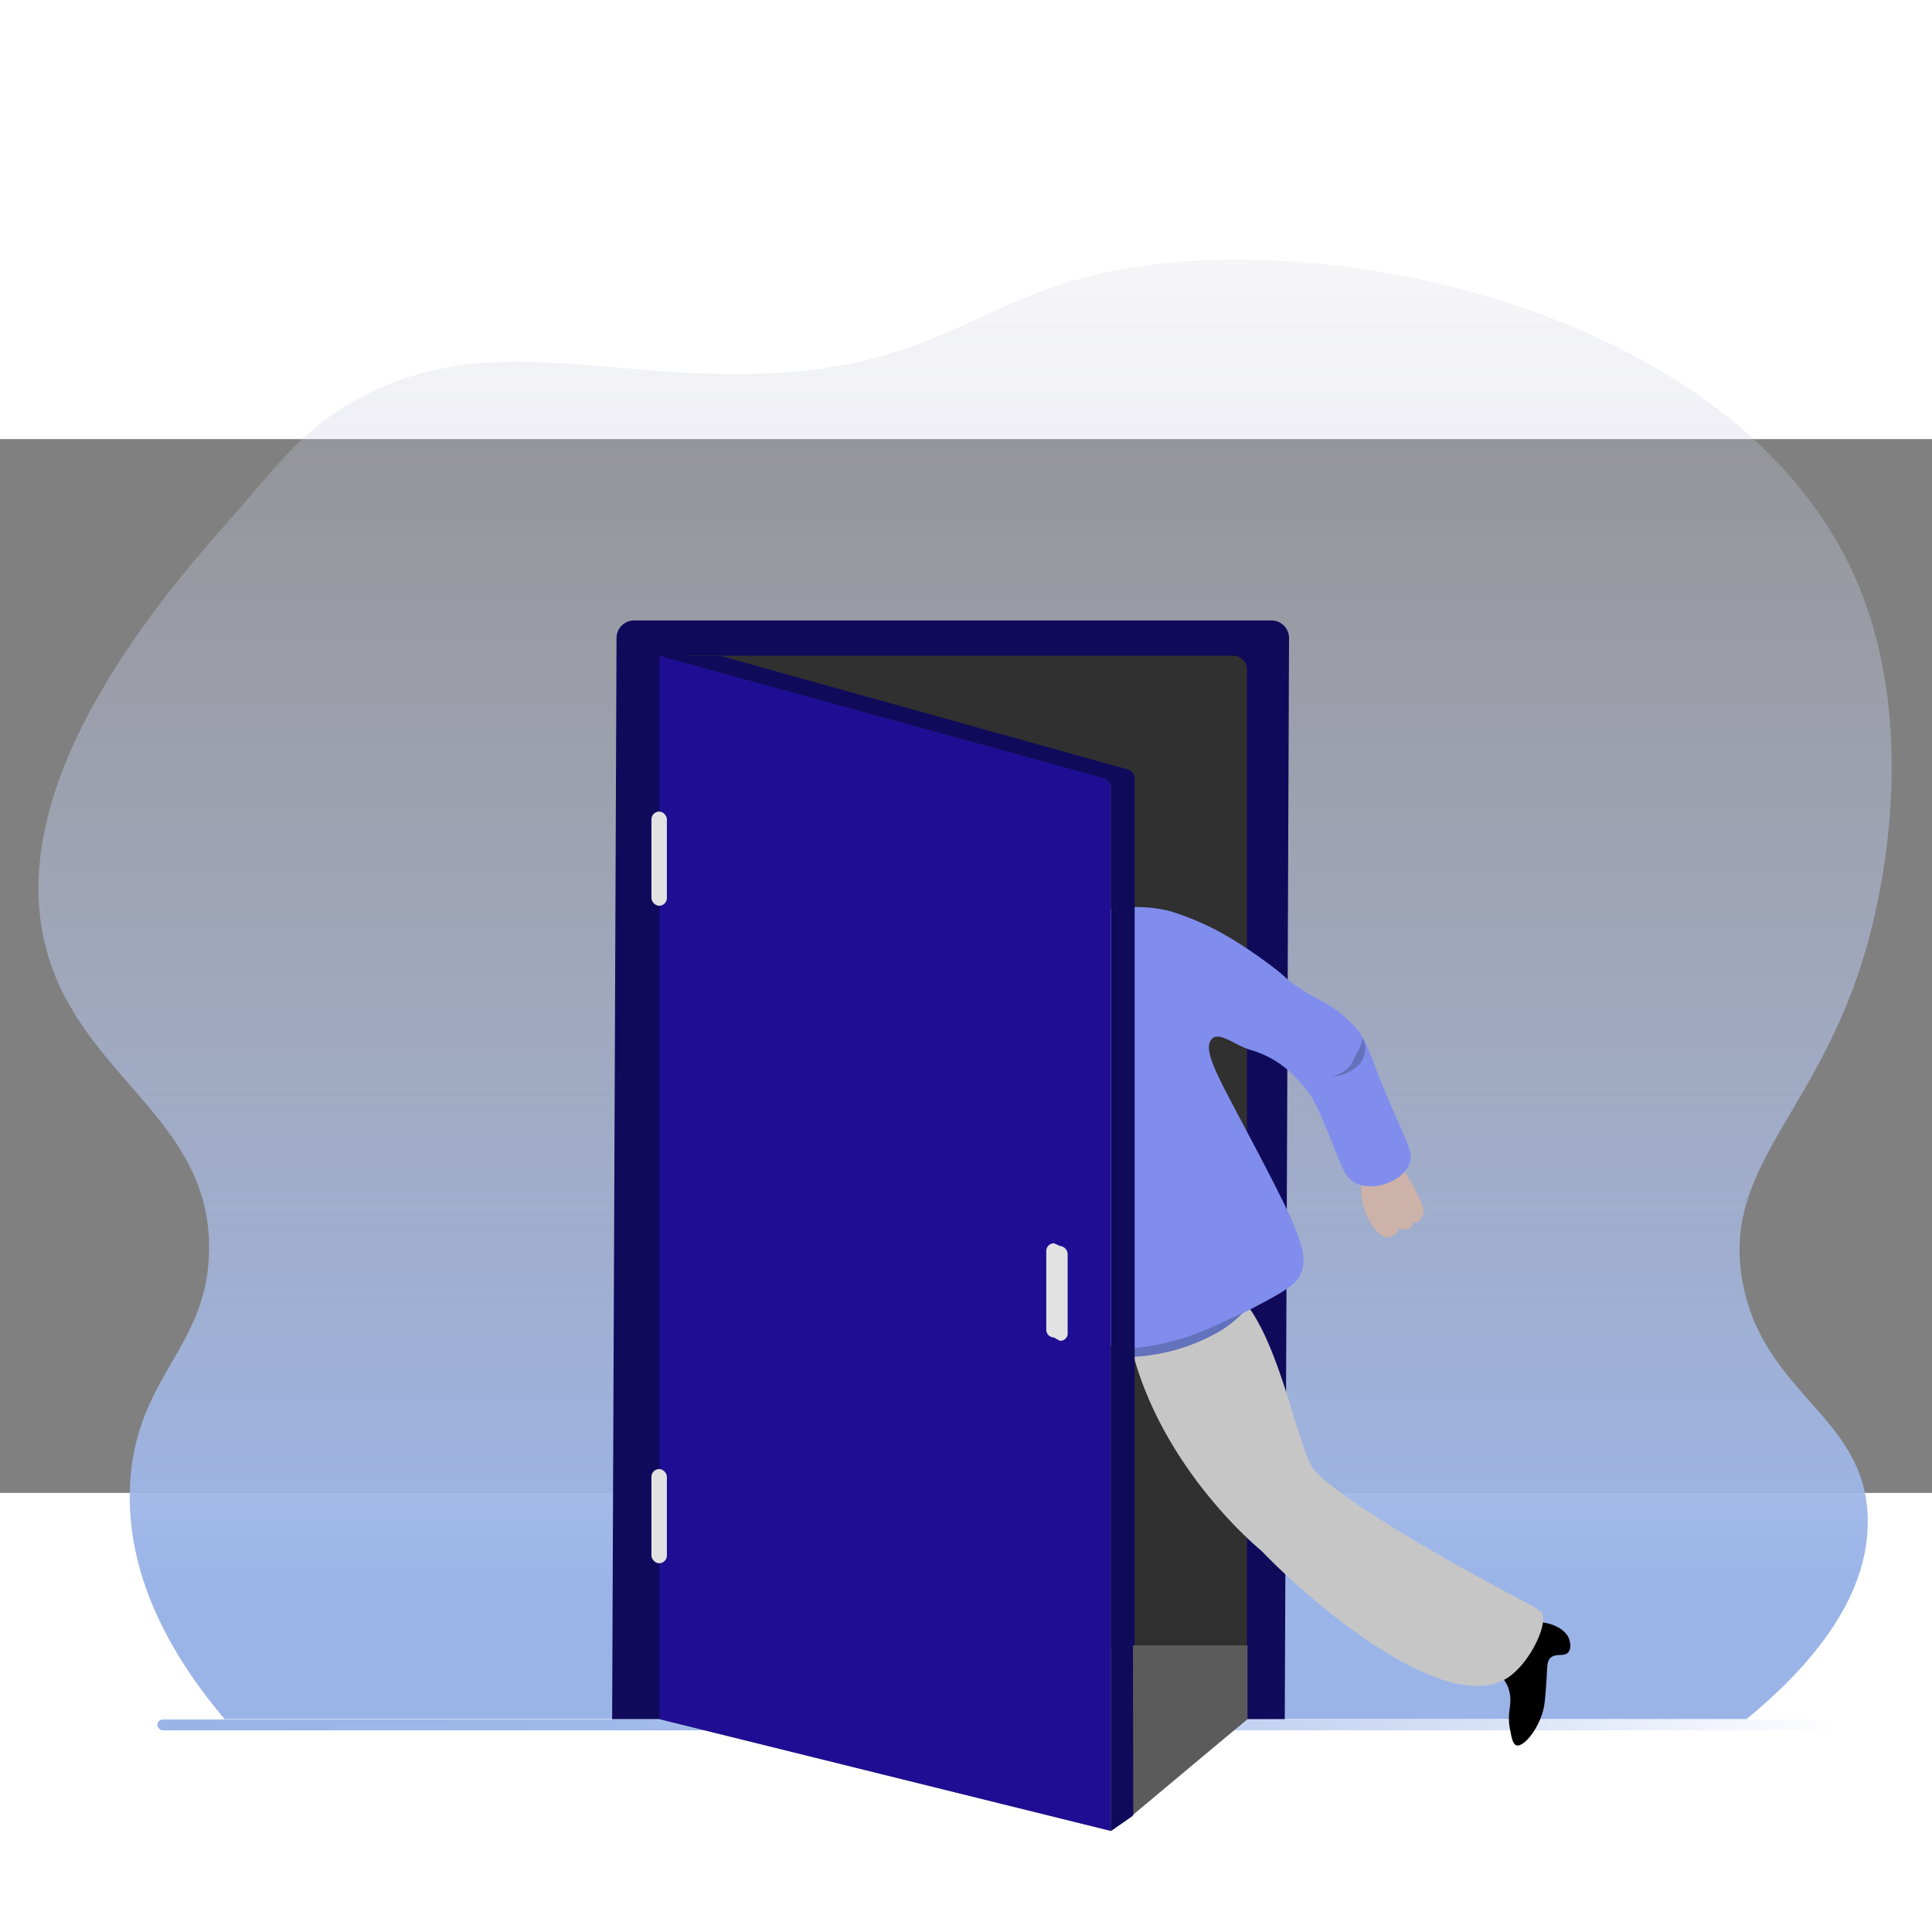 <?xml version="1.0" encoding="UTF-8" standalone="no"?>
<svg
   xmlns:dc="http://purl.org/dc/elements/1.1/"
   xmlns:cc="http://creativecommons.org/ns#"
   xmlns:rdf="http://www.w3.org/1999/02/22-rdf-syntax-ns#"
   xmlns:svg="http://www.w3.org/2000/svg"
   xmlns="http://www.w3.org/2000/svg"
   xmlns:sodipodi="http://sodipodi.sourceforge.net/DTD/sodipodi-0.dtd"
   xmlns:inkscape="http://www.inkscape.org/namespaces/inkscape"
   id="Layer_1"
   data-name="Layer 1"
   viewBox="190 500 440 240"
   version="1.1"
   sodipodi:docname="icon-goodbye-2.svg"
   width="1000"
   height="1000"
   inkscape:version="0.92.4 (5da689c313, 2019-01-14)">
  <rect x="190" y="500" width="440" height="240" fill="#808080" stroke="none"/>
  <sodipodi:namedview
     pagecolor="#ffffff"
     bordercolor="#666666"
     borderopacity="1"
     objecttolerance="10"
     gridtolerance="10"
     guidetolerance="10"
     inkscape:pageopacity="0"
     inkscape:pageshadow="2"
     inkscape:window-width="1920"
     inkscape:window-height="1017"
     id="namedview4660"
     showgrid="false"
     inkscape:pagecheckerboard="true"
     viewbox-width="440"
     scale-x="1"
     viewbox-y="500"
     viewbox-x="190"
     inkscape:zoom="0.61536674"
     inkscape:cx="941.7881"
     inkscape:cy="487.04803"
     inkscape:window-x="-8"
     inkscape:window-y="-8"
     inkscape:window-maximized="1"
     inkscape:current-layer="Layer_1"
     viewbox-height="240" />
  <defs
     id="defs4617">
    <style
       id="style4591">.cls-1{fill:url(#linear-gradient);}.cls-2{fill:url(#linear-gradient-2);}.cls-3{fill:#100a5b;}.cls-4{fill:#303030;}.cls-5{fill:#535354;}.cls-6{fill:#ccb2a8;}.cls-7{fill:#c6c6c6;}.cls-8{fill:#808ded;}.cls-9{fill:#6272bc;}.cls-10{fill:#1f0e93;}.cls-11{fill:#e2e2e2;}.cls-12{fill:#5b5b5b;}</style>
    <linearGradient
       id="linear-gradient"
       x1="225.85"
       y1="481.85"
       x2="608.1"
       y2="481.85"
       gradientUnits="userSpaceOnUse"
       gradientTransform="translate(0,310.98)">
      <stop
         offset="0"
         stop-color="#9ab4e8"
         id="stop4593" />
      <stop
         offset="0.21"
         stop-color="#9eb7e9"
         id="stop4595" />
      <stop
         offset="0.41"
         stop-color="#a9bfeb"
         id="stop4597" />
      <stop
         offset="0.6"
         stop-color="#bccdf0"
         id="stop4599" />
      <stop
         offset="0.79"
         stop-color="#d7e1f6"
         id="stop4601" />
      <stop
         offset="0.97"
         stop-color="#f9fafe"
         id="stop4603" />
      <stop
         offset="1"
         stop-color="#fff"
         id="stop4605" />
    </linearGradient>
    <linearGradient
       id="linear-gradient-2"
       x1="409.79"
       y1="480.54"
       x2="409.79"
       y2="148.16"
       gradientUnits="userSpaceOnUse"
       gradientTransform="translate(0,310.98)">
      <stop
         offset="0.09"
         stop-color="#9ab4e8"
         id="stop4608" />
      <stop
         offset="0.51"
         stop-color="#b4c1e3"
         stop-opacity="0.6"
         id="stop4610" />
      <stop
         offset="0.84"
         stop-color="#c7cadf"
         stop-opacity="0.31"
         id="stop4612" />
      <stop
         offset="1"
         stop-color="#cecedd"
         stop-opacity="0.2"
         id="stop4614" />
    </linearGradient>
  </defs>
  <title
     id="title4619">Exit</title>
  <rect
     class="cls-1"
     x="225.85"
     y="791.6"
     width="382.25"
     height="2.47"
     rx="1.23"
     id="rect4621"
     style="fill:url(#linear-gradient)" />
  <path
     class="cls-2"
     d="m 461.76,459.42 c -50.36,2.93 -51.46,26.49 -106.76,25.76 -33.11,-0.44 -57.75,-9.22 -85.2,6.63 -11.8,6.81 -17.44,15.3 -28.64,27.86 -41.87,46.94 -46,77.35 -40.46,97.1 8.05,28.72 37.48,38.14 36.92,68.16 -0.42,22.17 -16.69,28.55 -18,53 -1.2,22.49 11.25,41.42 21.53,53.58 h 346.62 c 13.17,-10.83 28.18,-26.94 27.59,-46 -0.71,-23 -23.44,-27.85 -28.4,-53 -5.51,-28 19.13,-39.61 29.35,-81.41 1.69,-6.91 11.16,-45.64 -3.79,-79.52 -23.07,-52.31 -96.52,-75.31 -150.76,-72.16 z"
     id="path4623"
     inkscape:connector-curvature="0"
     style="fill:url(#linear-gradient-2)" />
  <path
     class="cls-3"
     d="M 482.6,791.52 H 329.41 l 1,-246.34 a 4,4 0 0 1 4.08,-3.87 h 145 a 4,4 0 0 1 4.08,3.9 z"
     id="path4625"
     inkscape:connector-curvature="0"
     style="fill:#100a5b" />
  <path
     class="cls-4"
     d="m 346.85,549.33 h 124 a 3.13,3.13 0 0 1 3.13,3.13 v 222.26 H 346.85 a 6.08,6.08 0 0 1 -6.08,-6.08 v -213.23 a 6.08,6.08 0 0 1 6.08,-6.08 z"
     id="path4627"
     inkscape:connector-curvature="0"
     style="fill:#303030" />
  <polygon
     class="cls-5"
     points="340.39,480.59 340.49,463.74 474.09,463.74 474.09,480.54 442.99,505.98 "
     id="polygon4629"
     style="fill:#535354"
     transform="translate(0,310.98)" />
  <path
     class="cls-6"
     d="m 508.78,664.79 a 86.81,86.81 0 0 1 4.43,8.1 c 0.66,1.3 1.24,2.47 0.86,3.74 -0.29,1 -1.11,1.9 -1.71,1.79 -0.6,-0.11 -1.39,-1.9 -1.17,-1.87 0.4,0.05 1.51,2.56 -0.47,3.27 -1.98,0.71 -4.09,-0.95 -3.5,-1.25 0.89,-0.45 2.83,2.27 -1.09,3.27 -0.78,0.2 -2.14,-0.88 -3,-1.94 a 14.5,14.5 0 0 1 -1.55,-15.5 c 0.47,-0.88 1.93,-3.59 3.73,-3.5 0.69,0.08 1.24,0.5 3.47,3.89 z"
     id="path4631"
     inkscape:connector-curvature="0"
     style="fill:#ccb2a8" />
  <path
     d="m 530.25,778.21 c 0.15,3.42 3,3.54 3.64,7.72 0.42,2.83 -0.73,4 0,7.92 0.36,1.9 0.64,3.42 1.5,3.65 1.8,0.47 5.92,-4.73 6.43,-10.07 0.3,-3.07 0.43,-5.57 0.43,-5.57 0.14,-2.63 0.1,-3.58 0.86,-4.29 1.26,-1.18 3.1,-0.14 4.07,-1.29 0.74,-0.88 0.46,-2.47 0,-3.42 -1.55,-3.15 -8,-4.82 -12.43,-2.15 -2.48,1.48 -4.63,4.46 -4.5,7.5 z"
     id="path4633"
     inkscape:connector-curvature="0" />
  <path
     class="cls-7"
     d="m 470.44,688.91 c 2.35,2.29 1,5.33 2.33,6.78 8.67,9.57 12.57,33.2 16.28,38.79 0,0 5,7.59 49.1,30.81 a 13.47,13.47 0 0 1 2.89,1.93 c 1.79,2.05 -2.46,11.69 -8,15.08 -13.3,8.1 -41.95,-14.77 -55.84,-29.2 0,0 -25.05,-20.23 -30.49,-50.65 -0.57,-3.15 4,-8.46 6.92,-11.94 3.88,-4.7 12.96,-5.35 16.81,-1.6 z"
     id="path4635"
     inkscape:connector-curvature="0"
     style="fill:#c6c6c6" />
  <path
     class="cls-8"
     d="m 431.87,610.66 c 4.93,-2.76 15.4,-5.74 25.12,-3 a 62.94,62.94 0 0 1 13.27,6 c 3.33,2 6.24,4.07 7.81,5.21 5.3,3.85 4.34,3.83 7.73,6.07 4.9,3.24 7.48,3.64 11.45,7.56 a 29.9,29.9 0 0 1 2.1,2.27 c 2.36,3.17 3.16,7.11 7.66,17.54 3.73,8.63 5,10.48 3.85,13 -1.84,4 -8.33,6.12 -12.22,4.09 -1.87,-1 -2.66,-2.65 -4.15,-6.41 -5.51,-13.94 -6.13,-14.18 -9.68,-17.88 a 22.67,22.67 0 0 0 -10,-6 c -3.41,-0.95 -7.12,-4.34 -8.84,-2.48 -2.23,2.4 1.48,8.71 8.13,21.3 11.86,22.46 14.22,27.6 12,32.5 -1.1,2.44 -5.09,4.52 -13.09,8.68 -9.9,5.15 -16.81,8.64 -25.79,8 a 34.87,34.87 0 0 1 -10.6,-2.64 c -22.62,-10.49 -29.62,-79.91 -4.75,-93.81 z"
     id="path4637"
     inkscape:connector-curvature="0"
     style="fill:#808ded" />
  <path
     class="cls-8"
     d="m 473,699.04 a 49.63,49.63 0 0 1 -16.85,7.71 48.87,48.87 0 0 1 -9.95,1.37"
     id="path4639"
     inkscape:connector-curvature="0"
     style="fill:#808ded" />
  <path
     class="cls-9"
     d="m 473,699.04 a 24.61,24.61 0 0 1 -5.75,4.45 43.84,43.84 0 0 1 -13.73,4.91 40.62,40.62 0 0 1 -7.29,0.62 l -0.07,-1.8 a 64.79,64.79 0 0 0 7,-0.91 59.58,59.58 0 0 0 6.81,-1.73 58.12,58.12 0 0 0 6.55,-2.57 c 2.12,-0.96 4.24,-2.03 6.48,-2.97 z"
     id="path4641"
     inkscape:connector-curvature="0"
     style="fill:#6272bc" />
  <path
     class="cls-10"
     d="m 340.39,791.57 102.61,25.41 c 0,0 0,0 0,0 v -237.4 a 2.55,2.55 0 0 0 -1.89,-2.47 l -100.61,-27.7 a 0.24,0.24 0 0 0 -0.3,0.23 v 241.7 a 0.25,0.25 0 0 0 0.19,0.23 z"
     id="path4643"
     inkscape:connector-curvature="0"
     style="fill:#1f0e93" />
  <path
     class="cls-3"
     d="m 353.91,549.37 h -13.7 l 101,27.79 a 2.49,2.49 0 0 1 1.84,2.41 v 237.41 l 4.57,-3.17 a 1.83,1.83 0 0 0 0.79,-1.5 v -235 a 2.16,2.16 0 0 0 -1.58,-2.08 l -92.4,-25.75 a 2,2 0 0 0 -0.52,-0.11 z"
     id="path4645"
     inkscape:connector-curvature="0"
     style="fill:#100a5b" />
  <rect
     class="cls-11"
     x="338.36"
     y="584.83"
     width="3.52"
     height="21.45"
     rx="1.76"
     id="rect4647"
     style="fill:#e2e2e2" />
  <rect
     class="cls-11"
     x="338.36"
     y="734.57"
     width="3.52"
     height="21.45"
     rx="1.76"
     id="rect4649"
     style="fill:#e2e2e2" />
  <path
     class="cls-11"
     d="m 431.31,705.33 -1.27,-0.73 a 1.76,1.76 0 0 1 -1.76,-1.76 v -17.93 a 1.76,1.76 0 0 1 1.76,-1.76 l 1.39,0.62 a 1.91,1.91 0 0 1 1.72,2 v 18.08 a 1.64,1.64 0 0 1 -1.84,1.48 z"
     id="path4651"
     inkscape:connector-curvature="0"
     style="fill:#e2e2e2" />
  <polygon
     class="cls-12"
     points="448.09,502.29 448.03,463.74 474.09,463.74 474.09,480.54 "
     id="polygon4653"
     style="fill:#5b5b5b"
     transform="translate(0,310.98)" />
  <path
     class="cls-8"
     d="m 493.38,645.1 a 8,8 0 0 0 4.48,-2 8.58,8.58 0 0 0 2.6,-6.59"
     id="path4655"
     inkscape:connector-curvature="0"
     style="fill:#808ded" />
  <path
     class="cls-9"
     d="m 493.38,645.1 a 8.07,8.07 0 0 0 2.76,-1.21 5.73,5.73 0 0 0 1.92,-2.12 c 0.21,-0.43 0.39,-0.84 0.62,-1.23 0.23,-0.39 0.45,-0.8 0.67,-1.22 0.4,-0.87 0.75,-1.79 1.11,-2.82 a 5.89,5.89 0 0 1 0.34,3.25 6.68,6.68 0 0 1 -0.5,1.63 3.94,3.94 0 0 1 -1.06,1.34 10.1,10.1 0 0 1 -2.78,1.78 8.31,8.31 0 0 1 -3.08,0.6 z"
     id="path4657"
     inkscape:connector-curvature="0"
     style="fill:#6272bc" />
</svg>
